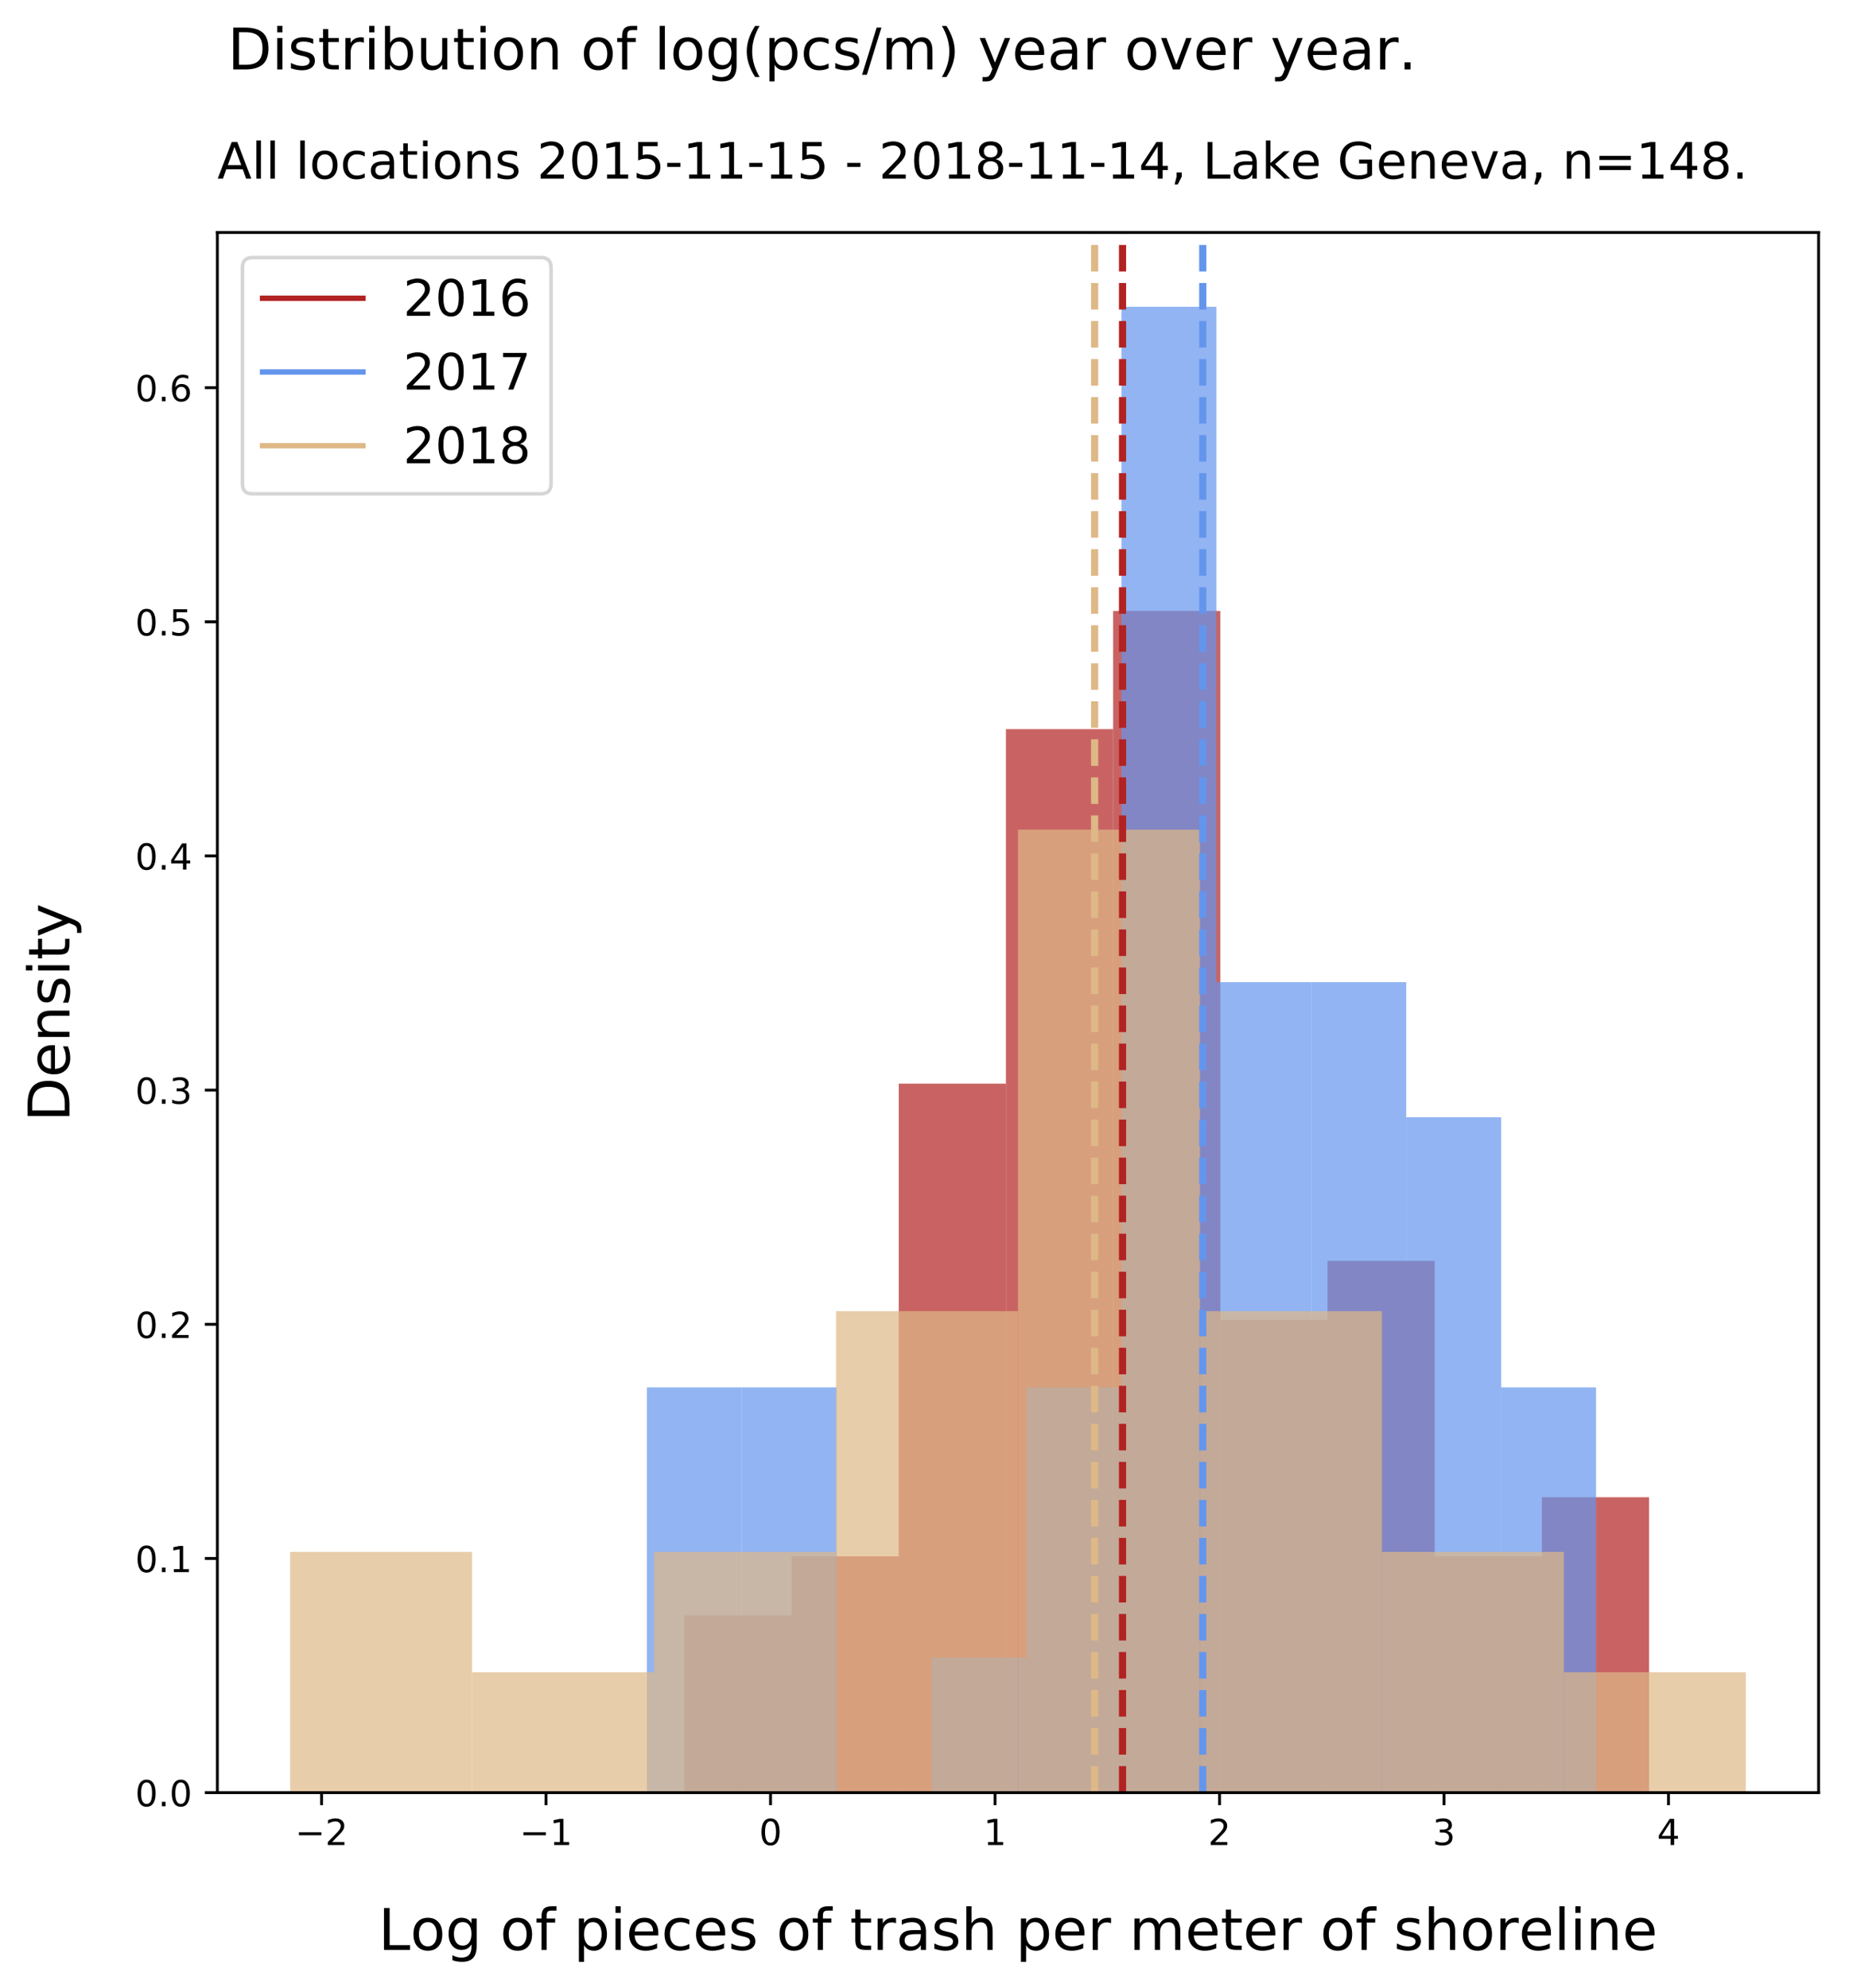 <?xml version="1.0" encoding="utf-8" standalone="no"?>
<!DOCTYPE svg PUBLIC "-//W3C//DTD SVG 1.1//EN"
  "http://www.w3.org/Graphics/SVG/1.1/DTD/svg11.dtd">
<!-- Created with matplotlib (https://matplotlib.org/) -->
<svg height="554.043pt" version="1.1" viewBox="0 0 517.688 554.043" width="517.688pt" xmlns="http://www.w3.org/2000/svg" xmlns:xlink="http://www.w3.org/1999/xlink">
 <defs>
  <style type="text/css">
*{stroke-linecap:butt;stroke-linejoin:round;}
  </style>
 </defs>
 <g id="figure_1">
  <g id="patch_1">
   <path d="M 0 554.043 
L 517.688 554.043 
L 517.688 0 
L 0 0 
z
" style="fill:#ffffff;"/>
  </g>
  <g id="axes_1">
   <g id="patch_2">
    <path d="M 60.588 499.68 
L 506.988 499.68 
L 506.988 64.8 
L 60.588 64.8 
z
" style="fill:#ffffff;"/>
   </g>
   <g id="patch_3">
    <path clip-path="url(#pa488b7a515)" d="M 190.78 499.68 
L 220.662 499.68 
L 220.662 450.272 
L 190.78 450.272 
z
" style="fill:#b22222;opacity:0.7;"/>
   </g>
   <g id="patch_4">
    <path clip-path="url(#pa488b7a515)" d="M 220.662 499.68 
L 250.545 499.68 
L 250.545 433.803 
L 220.662 433.803 
z
" style="fill:#b22222;opacity:0.7;"/>
   </g>
   <g id="patch_5">
    <path clip-path="url(#pa488b7a515)" d="M 250.545 499.68 
L 280.428 499.68 
L 280.428 302.049 
L 250.545 302.049 
z
" style="fill:#b22222;opacity:0.7;"/>
   </g>
   <g id="patch_6">
    <path clip-path="url(#pa488b7a515)" d="M 280.428 499.68 
L 310.31 499.68 
L 310.31 203.234 
L 280.428 203.234 
z
" style="fill:#b22222;opacity:0.7;"/>
   </g>
   <g id="patch_7">
    <path clip-path="url(#pa488b7a515)" d="M 310.31 499.68 
L 340.193 499.68 
L 340.193 170.296 
L 310.31 170.296 
z
" style="fill:#b22222;opacity:0.7;"/>
   </g>
   <g id="patch_8">
    <path clip-path="url(#pa488b7a515)" d="M 340.193 499.68 
L 370.076 499.68 
L 370.076 367.926 
L 340.193 367.926 
z
" style="fill:#b22222;opacity:0.7;"/>
   </g>
   <g id="patch_9">
    <path clip-path="url(#pa488b7a515)" d="M 370.076 499.68 
L 399.959 499.68 
L 399.959 351.457 
L 370.076 351.457 
z
" style="fill:#b22222;opacity:0.7;"/>
   </g>
   <g id="patch_10">
    <path clip-path="url(#pa488b7a515)" d="M 399.959 499.68 
L 429.841 499.68 
L 429.841 433.803 
L 399.959 433.803 
z
" style="fill:#b22222;opacity:0.7;"/>
   </g>
   <g id="patch_11">
    <path clip-path="url(#pa488b7a515)" d="M 429.841 499.68 
L 459.724 499.68 
L 459.724 417.334 
L 429.841 417.334 
z
" style="fill:#b22222;opacity:0.7;"/>
   </g>
   <g id="patch_12">
    <path clip-path="url(#pa488b7a515)" d="M 180.336 499.68 
L 206.797 499.68 
L 206.797 386.724 
L 180.336 386.724 
z
" style="fill:#6495ed;opacity:0.7;"/>
   </g>
   <g id="patch_13">
    <path clip-path="url(#pa488b7a515)" d="M 206.797 499.68 
L 233.258 499.68 
L 233.258 386.724 
L 206.797 386.724 
z
" style="fill:#6495ed;opacity:0.7;"/>
   </g>
   <g id="patch_14">
    <path clip-path="url(#pa488b7a515)" d="M 233.258 499.68 
L 259.718 499.68 
L 259.718 499.68 
L 233.258 499.68 
z
" style="fill:#6495ed;opacity:0.7;"/>
   </g>
   <g id="patch_15">
    <path clip-path="url(#pa488b7a515)" d="M 259.718 499.68 
L 286.179 499.68 
L 286.179 462.028 
L 259.718 462.028 
z
" style="fill:#6495ed;opacity:0.7;"/>
   </g>
   <g id="patch_16">
    <path clip-path="url(#pa488b7a515)" d="M 286.179 499.68 
L 312.639 499.68 
L 312.639 386.724 
L 286.179 386.724 
z
" style="fill:#6495ed;opacity:0.7;"/>
   </g>
   <g id="patch_17">
    <path clip-path="url(#pa488b7a515)" d="M 312.639 499.68 
L 339.1 499.68 
L 339.1 85.509 
L 312.639 85.509 
z
" style="fill:#6495ed;opacity:0.7;"/>
   </g>
   <g id="patch_18">
    <path clip-path="url(#pa488b7a515)" d="M 339.1 499.68 
L 365.561 499.68 
L 365.561 273.768 
L 339.1 273.768 
z
" style="fill:#6495ed;opacity:0.7;"/>
   </g>
   <g id="patch_19">
    <path clip-path="url(#pa488b7a515)" d="M 365.561 499.68 
L 392.021 499.68 
L 392.021 273.768 
L 365.561 273.768 
z
" style="fill:#6495ed;opacity:0.7;"/>
   </g>
   <g id="patch_20">
    <path clip-path="url(#pa488b7a515)" d="M 392.021 499.68 
L 418.482 499.68 
L 418.482 311.42 
L 392.021 311.42 
z
" style="fill:#6495ed;opacity:0.7;"/>
   </g>
   <g id="patch_21">
    <path clip-path="url(#pa488b7a515)" d="M 418.482 499.68 
L 444.943 499.68 
L 444.943 386.724 
L 418.482 386.724 
z
" style="fill:#6495ed;opacity:0.7;"/>
   </g>
   <g id="patch_22">
    <path clip-path="url(#pa488b7a515)" d="M 80.879 499.68 
L 131.606 499.68 
L 131.606 432.576 
L 80.879 432.576 
z
" style="fill:#deb887;opacity:0.7;"/>
   </g>
   <g id="patch_23">
    <path clip-path="url(#pa488b7a515)" d="M 131.606 499.68 
L 182.334 499.68 
L 182.334 466.128 
L 131.606 466.128 
z
" style="fill:#deb887;opacity:0.7;"/>
   </g>
   <g id="patch_24">
    <path clip-path="url(#pa488b7a515)" d="M 182.334 499.68 
L 233.061 499.68 
L 233.061 432.576 
L 182.334 432.576 
z
" style="fill:#deb887;opacity:0.7;"/>
   </g>
   <g id="patch_25">
    <path clip-path="url(#pa488b7a515)" d="M 233.061 499.68 
L 283.788 499.68 
L 283.788 365.472 
L 233.061 365.472 
z
" style="fill:#deb887;opacity:0.7;"/>
   </g>
   <g id="patch_26">
    <path clip-path="url(#pa488b7a515)" d="M 283.788 499.68 
L 334.515 499.68 
L 334.515 231.264 
L 283.788 231.264 
z
" style="fill:#deb887;opacity:0.7;"/>
   </g>
   <g id="patch_27">
    <path clip-path="url(#pa488b7a515)" d="M 334.515 499.68 
L 385.243 499.68 
L 385.243 365.472 
L 334.515 365.472 
z
" style="fill:#deb887;opacity:0.7;"/>
   </g>
   <g id="patch_28">
    <path clip-path="url(#pa488b7a515)" d="M 385.243 499.68 
L 435.97 499.68 
L 435.97 432.576 
L 385.243 432.576 
z
" style="fill:#deb887;opacity:0.7;"/>
   </g>
   <g id="patch_29">
    <path clip-path="url(#pa488b7a515)" d="M 435.97 499.68 
L 486.697 499.68 
L 486.697 466.128 
L 435.97 466.128 
z
" style="fill:#deb887;opacity:0.7;"/>
   </g>
   <g id="matplotlib.axis_1">
    <g id="xtick_1">
     <g id="line2d_1">
      <defs>
       <path d="M 0 0 
L 0 3.5 
" id="m3530272ff9" style="stroke:#000000;stroke-width:0.8;"/>
      </defs>
      <g>
       <use style="stroke:#000000;stroke-width:0.8;" x="89.645" xlink:href="#m3530272ff9" y="499.68"/>
      </g>
     </g>
     <g id="text_1">
      <!-- −2 -->
      <defs>
       <path d="M 10.594 35.5 
L 73.188 35.5 
L 73.188 27.203 
L 10.594 27.203 
z
" id="DejaVuSans-8722"/>
       <path d="M 19.188 8.297 
L 53.609 8.297 
L 53.609 0 
L 7.328 0 
L 7.328 8.297 
Q 12.938 14.109 22.625 23.891 
Q 32.328 33.688 34.812 36.531 
Q 39.547 41.844 41.422 45.531 
Q 43.312 49.219 43.312 52.781 
Q 43.312 58.594 39.234 62.25 
Q 35.156 65.922 28.609 65.922 
Q 23.969 65.922 18.812 64.312 
Q 13.672 62.703 7.812 59.422 
L 7.812 69.391 
Q 13.766 71.781 18.938 73 
Q 24.125 74.219 28.422 74.219 
Q 39.75 74.219 46.484 68.547 
Q 53.219 62.891 53.219 53.422 
Q 53.219 48.922 51.531 44.891 
Q 49.859 40.875 45.406 35.406 
Q 44.188 33.984 37.641 27.219 
Q 31.109 20.453 19.188 8.297 
z
" id="DejaVuSans-50"/>
      </defs>
      <g transform="translate(82.274 514.278)scale(0.1 -0.1)">
       <use xlink:href="#DejaVuSans-8722"/>
       <use x="83.789" xlink:href="#DejaVuSans-50"/>
      </g>
     </g>
    </g>
    <g id="xtick_2">
     <g id="line2d_2">
      <g>
       <use style="stroke:#000000;stroke-width:0.8;" x="152.227" xlink:href="#m3530272ff9" y="499.68"/>
      </g>
     </g>
     <g id="text_2">
      <!-- −1 -->
      <defs>
       <path d="M 12.406 8.297 
L 28.516 8.297 
L 28.516 63.922 
L 10.984 60.406 
L 10.984 69.391 
L 28.422 72.906 
L 38.281 72.906 
L 38.281 8.297 
L 54.391 8.297 
L 54.391 0 
L 12.406 0 
z
" id="DejaVuSans-49"/>
      </defs>
      <g transform="translate(144.855 514.278)scale(0.1 -0.1)">
       <use xlink:href="#DejaVuSans-8722"/>
       <use x="83.789" xlink:href="#DejaVuSans-49"/>
      </g>
     </g>
    </g>
    <g id="xtick_3">
     <g id="line2d_3">
      <g>
       <use style="stroke:#000000;stroke-width:0.8;" x="214.808" xlink:href="#m3530272ff9" y="499.68"/>
      </g>
     </g>
     <g id="text_3">
      <!-- 0 -->
      <defs>
       <path d="M 31.781 66.406 
Q 24.172 66.406 20.328 58.906 
Q 16.5 51.422 16.5 36.375 
Q 16.5 21.391 20.328 13.891 
Q 24.172 6.391 31.781 6.391 
Q 39.453 6.391 43.281 13.891 
Q 47.125 21.391 47.125 36.375 
Q 47.125 51.422 43.281 58.906 
Q 39.453 66.406 31.781 66.406 
z
M 31.781 74.219 
Q 44.047 74.219 50.516 64.516 
Q 56.984 54.828 56.984 36.375 
Q 56.984 17.969 50.516 8.266 
Q 44.047 -1.422 31.781 -1.422 
Q 19.531 -1.422 13.062 8.266 
Q 6.594 17.969 6.594 36.375 
Q 6.594 54.828 13.062 64.516 
Q 19.531 74.219 31.781 74.219 
z
" id="DejaVuSans-48"/>
      </defs>
      <g transform="translate(211.627 514.278)scale(0.1 -0.1)">
       <use xlink:href="#DejaVuSans-48"/>
      </g>
     </g>
    </g>
    <g id="xtick_4">
     <g id="line2d_4">
      <g>
       <use style="stroke:#000000;stroke-width:0.8;" x="277.39" xlink:href="#m3530272ff9" y="499.68"/>
      </g>
     </g>
     <g id="text_4">
      <!-- 1 -->
      <g transform="translate(274.209 514.278)scale(0.1 -0.1)">
       <use xlink:href="#DejaVuSans-49"/>
      </g>
     </g>
    </g>
    <g id="xtick_5">
     <g id="line2d_5">
      <g>
       <use style="stroke:#000000;stroke-width:0.8;" x="339.972" xlink:href="#m3530272ff9" y="499.68"/>
      </g>
     </g>
     <g id="text_5">
      <!-- 2 -->
      <g transform="translate(336.791 514.278)scale(0.1 -0.1)">
       <use xlink:href="#DejaVuSans-50"/>
      </g>
     </g>
    </g>
    <g id="xtick_6">
     <g id="line2d_6">
      <g>
       <use style="stroke:#000000;stroke-width:0.8;" x="402.554" xlink:href="#m3530272ff9" y="499.68"/>
      </g>
     </g>
     <g id="text_6">
      <!-- 3 -->
      <defs>
       <path d="M 40.578 39.312 
Q 47.656 37.797 51.625 33 
Q 55.609 28.219 55.609 21.188 
Q 55.609 10.406 48.188 4.484 
Q 40.766 -1.422 27.094 -1.422 
Q 22.516 -1.422 17.656 -0.516 
Q 12.797 0.391 7.625 2.203 
L 7.625 11.719 
Q 11.719 9.328 16.594 8.109 
Q 21.484 6.891 26.812 6.891 
Q 36.078 6.891 40.938 10.547 
Q 45.797 14.203 45.797 21.188 
Q 45.797 27.641 41.281 31.266 
Q 36.766 34.906 28.719 34.906 
L 20.219 34.906 
L 20.219 43.016 
L 29.109 43.016 
Q 36.375 43.016 40.234 45.922 
Q 44.094 48.828 44.094 54.297 
Q 44.094 59.906 40.109 62.906 
Q 36.141 65.922 28.719 65.922 
Q 24.656 65.922 20.016 65.031 
Q 15.375 64.156 9.812 62.312 
L 9.812 71.094 
Q 15.438 72.656 20.344 73.438 
Q 25.25 74.219 29.594 74.219 
Q 40.828 74.219 47.359 69.109 
Q 53.906 64.016 53.906 55.328 
Q 53.906 49.266 50.438 45.094 
Q 46.969 40.922 40.578 39.312 
z
" id="DejaVuSans-51"/>
      </defs>
      <g transform="translate(399.373 514.278)scale(0.1 -0.1)">
       <use xlink:href="#DejaVuSans-51"/>
      </g>
     </g>
    </g>
    <g id="xtick_7">
     <g id="line2d_7">
      <g>
       <use style="stroke:#000000;stroke-width:0.8;" x="465.136" xlink:href="#m3530272ff9" y="499.68"/>
      </g>
     </g>
     <g id="text_7">
      <!-- 4 -->
      <defs>
       <path d="M 37.797 64.312 
L 12.891 25.391 
L 37.797 25.391 
z
M 35.203 72.906 
L 47.609 72.906 
L 47.609 25.391 
L 58.016 25.391 
L 58.016 17.188 
L 47.609 17.188 
L 47.609 0 
L 37.797 0 
L 37.797 17.188 
L 4.891 17.188 
L 4.891 26.703 
z
" id="DejaVuSans-52"/>
      </defs>
      <g transform="translate(461.955 514.278)scale(0.1 -0.1)">
       <use xlink:href="#DejaVuSans-52"/>
      </g>
     </g>
    </g>
    <g id="text_8">
     <!-- Log of pieces of trash per meter of shoreline -->
     <defs>
      <path d="M 9.812 72.906 
L 19.672 72.906 
L 19.672 8.297 
L 55.172 8.297 
L 55.172 0 
L 9.812 0 
z
" id="DejaVuSans-76"/>
      <path d="M 30.609 48.391 
Q 23.391 48.391 19.188 42.75 
Q 14.984 37.109 14.984 27.297 
Q 14.984 17.484 19.156 11.844 
Q 23.344 6.203 30.609 6.203 
Q 37.797 6.203 41.984 11.859 
Q 46.188 17.531 46.188 27.297 
Q 46.188 37.016 41.984 42.703 
Q 37.797 48.391 30.609 48.391 
z
M 30.609 56 
Q 42.328 56 49.016 48.375 
Q 55.719 40.766 55.719 27.297 
Q 55.719 13.875 49.016 6.219 
Q 42.328 -1.422 30.609 -1.422 
Q 18.844 -1.422 12.172 6.219 
Q 5.516 13.875 5.516 27.297 
Q 5.516 40.766 12.172 48.375 
Q 18.844 56 30.609 56 
z
" id="DejaVuSans-111"/>
      <path d="M 45.406 27.984 
Q 45.406 37.75 41.375 43.109 
Q 37.359 48.484 30.078 48.484 
Q 22.859 48.484 18.828 43.109 
Q 14.797 37.75 14.797 27.984 
Q 14.797 18.266 18.828 12.891 
Q 22.859 7.516 30.078 7.516 
Q 37.359 7.516 41.375 12.891 
Q 45.406 18.266 45.406 27.984 
z
M 54.391 6.781 
Q 54.391 -7.172 48.188 -13.984 
Q 42 -20.797 29.203 -20.797 
Q 24.469 -20.797 20.266 -20.094 
Q 16.062 -19.391 12.109 -17.922 
L 12.109 -9.188 
Q 16.062 -11.328 19.922 -12.344 
Q 23.781 -13.375 27.781 -13.375 
Q 36.625 -13.375 41.016 -8.766 
Q 45.406 -4.156 45.406 5.172 
L 45.406 9.625 
Q 42.625 4.781 38.281 2.391 
Q 33.938 0 27.875 0 
Q 17.828 0 11.672 7.656 
Q 5.516 15.328 5.516 27.984 
Q 5.516 40.672 11.672 48.328 
Q 17.828 56 27.875 56 
Q 33.938 56 38.281 53.609 
Q 42.625 51.219 45.406 46.391 
L 45.406 54.688 
L 54.391 54.688 
z
" id="DejaVuSans-103"/>
      <path id="DejaVuSans-32"/>
      <path d="M 37.109 75.984 
L 37.109 68.5 
L 28.516 68.5 
Q 23.688 68.5 21.797 66.547 
Q 19.922 64.594 19.922 59.516 
L 19.922 54.688 
L 34.719 54.688 
L 34.719 47.703 
L 19.922 47.703 
L 19.922 0 
L 10.891 0 
L 10.891 47.703 
L 2.297 47.703 
L 2.297 54.688 
L 10.891 54.688 
L 10.891 58.5 
Q 10.891 67.625 15.141 71.797 
Q 19.391 75.984 28.609 75.984 
z
" id="DejaVuSans-102"/>
      <path d="M 18.109 8.203 
L 18.109 -20.797 
L 9.078 -20.797 
L 9.078 54.688 
L 18.109 54.688 
L 18.109 46.391 
Q 20.953 51.266 25.266 53.625 
Q 29.594 56 35.594 56 
Q 45.562 56 51.781 48.094 
Q 58.016 40.188 58.016 27.297 
Q 58.016 14.406 51.781 6.484 
Q 45.562 -1.422 35.594 -1.422 
Q 29.594 -1.422 25.266 0.953 
Q 20.953 3.328 18.109 8.203 
z
M 48.688 27.297 
Q 48.688 37.203 44.609 42.844 
Q 40.531 48.484 33.406 48.484 
Q 26.266 48.484 22.188 42.844 
Q 18.109 37.203 18.109 27.297 
Q 18.109 17.391 22.188 11.75 
Q 26.266 6.109 33.406 6.109 
Q 40.531 6.109 44.609 11.75 
Q 48.688 17.391 48.688 27.297 
z
" id="DejaVuSans-112"/>
      <path d="M 9.422 54.688 
L 18.406 54.688 
L 18.406 0 
L 9.422 0 
z
M 9.422 75.984 
L 18.406 75.984 
L 18.406 64.594 
L 9.422 64.594 
z
" id="DejaVuSans-105"/>
      <path d="M 56.203 29.594 
L 56.203 25.203 
L 14.891 25.203 
Q 15.484 15.922 20.484 11.062 
Q 25.484 6.203 34.422 6.203 
Q 39.594 6.203 44.453 7.469 
Q 49.312 8.734 54.109 11.281 
L 54.109 2.781 
Q 49.266 0.734 44.188 -0.344 
Q 39.109 -1.422 33.891 -1.422 
Q 20.797 -1.422 13.156 6.188 
Q 5.516 13.812 5.516 26.812 
Q 5.516 40.234 12.766 48.109 
Q 20.016 56 32.328 56 
Q 43.359 56 49.781 48.891 
Q 56.203 41.797 56.203 29.594 
z
M 47.219 32.234 
Q 47.125 39.594 43.094 43.984 
Q 39.062 48.391 32.422 48.391 
Q 24.906 48.391 20.391 44.141 
Q 15.875 39.891 15.188 32.172 
z
" id="DejaVuSans-101"/>
      <path d="M 48.781 52.594 
L 48.781 44.188 
Q 44.969 46.297 41.141 47.344 
Q 37.312 48.391 33.406 48.391 
Q 24.656 48.391 19.812 42.844 
Q 14.984 37.312 14.984 27.297 
Q 14.984 17.281 19.812 11.734 
Q 24.656 6.203 33.406 6.203 
Q 37.312 6.203 41.141 7.25 
Q 44.969 8.297 48.781 10.406 
L 48.781 2.094 
Q 45.016 0.344 40.984 -0.531 
Q 36.969 -1.422 32.422 -1.422 
Q 20.062 -1.422 12.781 6.344 
Q 5.516 14.109 5.516 27.297 
Q 5.516 40.672 12.859 48.328 
Q 20.219 56 33.016 56 
Q 37.156 56 41.109 55.141 
Q 45.062 54.297 48.781 52.594 
z
" id="DejaVuSans-99"/>
      <path d="M 44.281 53.078 
L 44.281 44.578 
Q 40.484 46.531 36.375 47.5 
Q 32.281 48.484 27.875 48.484 
Q 21.188 48.484 17.844 46.438 
Q 14.5 44.391 14.5 40.281 
Q 14.5 37.156 16.891 35.375 
Q 19.281 33.594 26.516 31.984 
L 29.594 31.297 
Q 39.156 29.25 43.188 25.516 
Q 47.219 21.781 47.219 15.094 
Q 47.219 7.469 41.188 3.016 
Q 35.156 -1.422 24.609 -1.422 
Q 20.219 -1.422 15.453 -0.562 
Q 10.688 0.297 5.422 2 
L 5.422 11.281 
Q 10.406 8.688 15.234 7.391 
Q 20.062 6.109 24.812 6.109 
Q 31.156 6.109 34.562 8.281 
Q 37.984 10.453 37.984 14.406 
Q 37.984 18.062 35.516 20.016 
Q 33.062 21.969 24.703 23.781 
L 21.578 24.516 
Q 13.234 26.266 9.516 29.906 
Q 5.812 33.547 5.812 39.891 
Q 5.812 47.609 11.281 51.797 
Q 16.75 56 26.812 56 
Q 31.781 56 36.172 55.266 
Q 40.578 54.547 44.281 53.078 
z
" id="DejaVuSans-115"/>
      <path d="M 18.312 70.219 
L 18.312 54.688 
L 36.812 54.688 
L 36.812 47.703 
L 18.312 47.703 
L 18.312 18.016 
Q 18.312 11.328 20.141 9.422 
Q 21.969 7.516 27.594 7.516 
L 36.812 7.516 
L 36.812 0 
L 27.594 0 
Q 17.188 0 13.234 3.875 
Q 9.281 7.766 9.281 18.016 
L 9.281 47.703 
L 2.688 47.703 
L 2.688 54.688 
L 9.281 54.688 
L 9.281 70.219 
z
" id="DejaVuSans-116"/>
      <path d="M 41.109 46.297 
Q 39.594 47.172 37.812 47.578 
Q 36.031 48 33.891 48 
Q 26.266 48 22.188 43.047 
Q 18.109 38.094 18.109 28.812 
L 18.109 0 
L 9.078 0 
L 9.078 54.688 
L 18.109 54.688 
L 18.109 46.188 
Q 20.953 51.172 25.484 53.578 
Q 30.031 56 36.531 56 
Q 37.453 56 38.578 55.875 
Q 39.703 55.766 41.062 55.516 
z
" id="DejaVuSans-114"/>
      <path d="M 34.281 27.484 
Q 23.391 27.484 19.188 25 
Q 14.984 22.516 14.984 16.5 
Q 14.984 11.719 18.141 8.906 
Q 21.297 6.109 26.703 6.109 
Q 34.188 6.109 38.703 11.406 
Q 43.219 16.703 43.219 25.484 
L 43.219 27.484 
z
M 52.203 31.203 
L 52.203 0 
L 43.219 0 
L 43.219 8.297 
Q 40.141 3.328 35.547 0.953 
Q 30.953 -1.422 24.312 -1.422 
Q 15.922 -1.422 10.953 3.297 
Q 6 8.016 6 15.922 
Q 6 25.141 12.172 29.828 
Q 18.359 34.516 30.609 34.516 
L 43.219 34.516 
L 43.219 35.406 
Q 43.219 41.609 39.141 45 
Q 35.062 48.391 27.688 48.391 
Q 23 48.391 18.547 47.266 
Q 14.109 46.141 10.016 43.891 
L 10.016 52.203 
Q 14.938 54.109 19.578 55.047 
Q 24.219 56 28.609 56 
Q 40.484 56 46.344 49.844 
Q 52.203 43.703 52.203 31.203 
z
" id="DejaVuSans-97"/>
      <path d="M 54.891 33.016 
L 54.891 0 
L 45.906 0 
L 45.906 32.719 
Q 45.906 40.484 42.875 44.328 
Q 39.844 48.188 33.797 48.188 
Q 26.516 48.188 22.312 43.547 
Q 18.109 38.922 18.109 30.906 
L 18.109 0 
L 9.078 0 
L 9.078 75.984 
L 18.109 75.984 
L 18.109 46.188 
Q 21.344 51.125 25.703 53.562 
Q 30.078 56 35.797 56 
Q 45.219 56 50.047 50.172 
Q 54.891 44.344 54.891 33.016 
z
" id="DejaVuSans-104"/>
      <path d="M 52 44.188 
Q 55.375 50.25 60.062 53.125 
Q 64.75 56 71.094 56 
Q 79.641 56 84.281 50.016 
Q 88.922 44.047 88.922 33.016 
L 88.922 0 
L 79.891 0 
L 79.891 32.719 
Q 79.891 40.578 77.094 44.375 
Q 74.312 48.188 68.609 48.188 
Q 61.625 48.188 57.562 43.547 
Q 53.516 38.922 53.516 30.906 
L 53.516 0 
L 44.484 0 
L 44.484 32.719 
Q 44.484 40.625 41.703 44.406 
Q 38.922 48.188 33.109 48.188 
Q 26.219 48.188 22.156 43.531 
Q 18.109 38.875 18.109 30.906 
L 18.109 0 
L 9.078 0 
L 9.078 54.688 
L 18.109 54.688 
L 18.109 46.188 
Q 21.188 51.219 25.484 53.609 
Q 29.781 56 35.688 56 
Q 41.656 56 45.828 52.969 
Q 50 49.953 52 44.188 
z
" id="DejaVuSans-109"/>
      <path d="M 9.422 75.984 
L 18.406 75.984 
L 18.406 0 
L 9.422 0 
z
" id="DejaVuSans-108"/>
      <path d="M 54.891 33.016 
L 54.891 0 
L 45.906 0 
L 45.906 32.719 
Q 45.906 40.484 42.875 44.328 
Q 39.844 48.188 33.797 48.188 
Q 26.516 48.188 22.312 43.547 
Q 18.109 38.922 18.109 30.906 
L 18.109 0 
L 9.078 0 
L 9.078 54.688 
L 18.109 54.688 
L 18.109 46.188 
Q 21.344 51.125 25.703 53.562 
Q 30.078 56 35.797 56 
Q 45.219 56 50.047 50.172 
Q 54.891 44.344 54.891 33.016 
z
" id="DejaVuSans-110"/>
     </defs>
     <g transform="translate(105.476 543.516)scale(0.16 -0.16)">
      <use xlink:href="#DejaVuSans-76"/>
      <use x="55.697" xlink:href="#DejaVuSans-111"/>
      <use x="116.879" xlink:href="#DejaVuSans-103"/>
      <use x="180.355" xlink:href="#DejaVuSans-32"/>
      <use x="212.143" xlink:href="#DejaVuSans-111"/>
      <use x="273.324" xlink:href="#DejaVuSans-102"/>
      <use x="308.529" xlink:href="#DejaVuSans-32"/>
      <use x="340.316" xlink:href="#DejaVuSans-112"/>
      <use x="403.793" xlink:href="#DejaVuSans-105"/>
      <use x="431.576" xlink:href="#DejaVuSans-101"/>
      <use x="493.1" xlink:href="#DejaVuSans-99"/>
      <use x="548.08" xlink:href="#DejaVuSans-101"/>
      <use x="609.604" xlink:href="#DejaVuSans-115"/>
      <use x="661.703" xlink:href="#DejaVuSans-32"/>
      <use x="693.49" xlink:href="#DejaVuSans-111"/>
      <use x="754.672" xlink:href="#DejaVuSans-102"/>
      <use x="789.877" xlink:href="#DejaVuSans-32"/>
      <use x="821.664" xlink:href="#DejaVuSans-116"/>
      <use x="860.873" xlink:href="#DejaVuSans-114"/>
      <use x="901.986" xlink:href="#DejaVuSans-97"/>
      <use x="963.266" xlink:href="#DejaVuSans-115"/>
      <use x="1015.365" xlink:href="#DejaVuSans-104"/>
      <use x="1078.744" xlink:href="#DejaVuSans-32"/>
      <use x="1110.531" xlink:href="#DejaVuSans-112"/>
      <use x="1174.008" xlink:href="#DejaVuSans-101"/>
      <use x="1235.531" xlink:href="#DejaVuSans-114"/>
      <use x="1276.645" xlink:href="#DejaVuSans-32"/>
      <use x="1308.432" xlink:href="#DejaVuSans-109"/>
      <use x="1405.844" xlink:href="#DejaVuSans-101"/>
      <use x="1467.367" xlink:href="#DejaVuSans-116"/>
      <use x="1506.576" xlink:href="#DejaVuSans-101"/>
      <use x="1568.1" xlink:href="#DejaVuSans-114"/>
      <use x="1609.213" xlink:href="#DejaVuSans-32"/>
      <use x="1641" xlink:href="#DejaVuSans-111"/>
      <use x="1702.182" xlink:href="#DejaVuSans-102"/>
      <use x="1737.387" xlink:href="#DejaVuSans-32"/>
      <use x="1769.174" xlink:href="#DejaVuSans-115"/>
      <use x="1821.273" xlink:href="#DejaVuSans-104"/>
      <use x="1884.652" xlink:href="#DejaVuSans-111"/>
      <use x="1945.834" xlink:href="#DejaVuSans-114"/>
      <use x="1986.916" xlink:href="#DejaVuSans-101"/>
      <use x="2048.439" xlink:href="#DejaVuSans-108"/>
      <use x="2076.223" xlink:href="#DejaVuSans-105"/>
      <use x="2104.006" xlink:href="#DejaVuSans-110"/>
      <use x="2167.385" xlink:href="#DejaVuSans-101"/>
     </g>
    </g>
   </g>
   <g id="matplotlib.axis_2">
    <g id="ytick_1">
     <g id="line2d_8">
      <defs>
       <path d="M 0 0 
L -3.5 0 
" id="me1e8500023" style="stroke:#000000;stroke-width:0.8;"/>
      </defs>
      <g>
       <use style="stroke:#000000;stroke-width:0.8;" x="60.588" xlink:href="#me1e8500023" y="499.68"/>
      </g>
     </g>
     <g id="text_9">
      <!-- 0.0 -->
      <defs>
       <path d="M 10.688 12.406 
L 21 12.406 
L 21 0 
L 10.688 0 
z
" id="DejaVuSans-46"/>
      </defs>
      <g transform="translate(37.685 503.479)scale(0.1 -0.1)">
       <use xlink:href="#DejaVuSans-48"/>
       <use x="63.623" xlink:href="#DejaVuSans-46"/>
       <use x="95.41" xlink:href="#DejaVuSans-48"/>
      </g>
     </g>
    </g>
    <g id="ytick_2">
     <g id="line2d_9">
      <g>
       <use style="stroke:#000000;stroke-width:0.8;" x="60.588" xlink:href="#me1e8500023" y="434.409"/>
      </g>
     </g>
     <g id="text_10">
      <!-- 0.1 -->
      <g transform="translate(37.685 438.208)scale(0.1 -0.1)">
       <use xlink:href="#DejaVuSans-48"/>
       <use x="63.623" xlink:href="#DejaVuSans-46"/>
       <use x="95.41" xlink:href="#DejaVuSans-49"/>
      </g>
     </g>
    </g>
    <g id="ytick_3">
     <g id="line2d_10">
      <g>
       <use style="stroke:#000000;stroke-width:0.8;" x="60.588" xlink:href="#me1e8500023" y="369.137"/>
      </g>
     </g>
     <g id="text_11">
      <!-- 0.2 -->
      <g transform="translate(37.685 372.937)scale(0.1 -0.1)">
       <use xlink:href="#DejaVuSans-48"/>
       <use x="63.623" xlink:href="#DejaVuSans-46"/>
       <use x="95.41" xlink:href="#DejaVuSans-50"/>
      </g>
     </g>
    </g>
    <g id="ytick_4">
     <g id="line2d_11">
      <g>
       <use style="stroke:#000000;stroke-width:0.8;" x="60.588" xlink:href="#me1e8500023" y="303.866"/>
      </g>
     </g>
     <g id="text_12">
      <!-- 0.3 -->
      <g transform="translate(37.685 307.665)scale(0.1 -0.1)">
       <use xlink:href="#DejaVuSans-48"/>
       <use x="63.623" xlink:href="#DejaVuSans-46"/>
       <use x="95.41" xlink:href="#DejaVuSans-51"/>
      </g>
     </g>
    </g>
    <g id="ytick_5">
     <g id="line2d_12">
      <g>
       <use style="stroke:#000000;stroke-width:0.8;" x="60.588" xlink:href="#me1e8500023" y="238.595"/>
      </g>
     </g>
     <g id="text_13">
      <!-- 0.4 -->
      <g transform="translate(37.685 242.394)scale(0.1 -0.1)">
       <use xlink:href="#DejaVuSans-48"/>
       <use x="63.623" xlink:href="#DejaVuSans-46"/>
       <use x="95.41" xlink:href="#DejaVuSans-52"/>
      </g>
     </g>
    </g>
    <g id="ytick_6">
     <g id="line2d_13">
      <g>
       <use style="stroke:#000000;stroke-width:0.8;" x="60.588" xlink:href="#me1e8500023" y="173.323"/>
      </g>
     </g>
     <g id="text_14">
      <!-- 0.5 -->
      <defs>
       <path d="M 10.797 72.906 
L 49.516 72.906 
L 49.516 64.594 
L 19.828 64.594 
L 19.828 46.734 
Q 21.969 47.469 24.109 47.828 
Q 26.266 48.188 28.422 48.188 
Q 40.625 48.188 47.75 41.5 
Q 54.891 34.812 54.891 23.391 
Q 54.891 11.625 47.562 5.094 
Q 40.234 -1.422 26.906 -1.422 
Q 22.312 -1.422 17.547 -0.641 
Q 12.797 0.141 7.719 1.703 
L 7.719 11.625 
Q 12.109 9.234 16.797 8.062 
Q 21.484 6.891 26.703 6.891 
Q 35.156 6.891 40.078 11.328 
Q 45.016 15.766 45.016 23.391 
Q 45.016 31 40.078 35.438 
Q 35.156 39.891 26.703 39.891 
Q 22.75 39.891 18.812 39.016 
Q 14.891 38.141 10.797 36.281 
z
" id="DejaVuSans-53"/>
      </defs>
      <g transform="translate(37.685 177.123)scale(0.1 -0.1)">
       <use xlink:href="#DejaVuSans-48"/>
       <use x="63.623" xlink:href="#DejaVuSans-46"/>
       <use x="95.41" xlink:href="#DejaVuSans-53"/>
      </g>
     </g>
    </g>
    <g id="ytick_7">
     <g id="line2d_14">
      <g>
       <use style="stroke:#000000;stroke-width:0.8;" x="60.588" xlink:href="#me1e8500023" y="108.052"/>
      </g>
     </g>
     <g id="text_15">
      <!-- 0.6 -->
      <defs>
       <path d="M 33.016 40.375 
Q 26.375 40.375 22.484 35.828 
Q 18.609 31.297 18.609 23.391 
Q 18.609 15.531 22.484 10.953 
Q 26.375 6.391 33.016 6.391 
Q 39.656 6.391 43.531 10.953 
Q 47.406 15.531 47.406 23.391 
Q 47.406 31.297 43.531 35.828 
Q 39.656 40.375 33.016 40.375 
z
M 52.594 71.297 
L 52.594 62.312 
Q 48.875 64.062 45.094 64.984 
Q 41.312 65.922 37.594 65.922 
Q 27.828 65.922 22.672 59.328 
Q 17.531 52.734 16.797 39.406 
Q 19.672 43.656 24.016 45.922 
Q 28.375 48.188 33.594 48.188 
Q 44.578 48.188 50.953 41.516 
Q 57.328 34.859 57.328 23.391 
Q 57.328 12.156 50.688 5.359 
Q 44.047 -1.422 33.016 -1.422 
Q 20.359 -1.422 13.672 8.266 
Q 6.984 17.969 6.984 36.375 
Q 6.984 53.656 15.188 63.938 
Q 23.391 74.219 37.203 74.219 
Q 40.922 74.219 44.703 73.484 
Q 48.484 72.75 52.594 71.297 
z
" id="DejaVuSans-54"/>
      </defs>
      <g transform="translate(37.685 111.851)scale(0.1 -0.1)">
       <use xlink:href="#DejaVuSans-48"/>
       <use x="63.623" xlink:href="#DejaVuSans-46"/>
       <use x="95.41" xlink:href="#DejaVuSans-54"/>
      </g>
     </g>
    </g>
    <g id="text_16">
     <!-- Density -->
     <defs>
      <path d="M 19.672 64.797 
L 19.672 8.109 
L 31.594 8.109 
Q 46.688 8.109 53.688 14.938 
Q 60.688 21.781 60.688 36.531 
Q 60.688 51.172 53.688 57.984 
Q 46.688 64.797 31.594 64.797 
z
M 9.812 72.906 
L 30.078 72.906 
Q 51.266 72.906 61.172 64.094 
Q 71.094 55.281 71.094 36.531 
Q 71.094 17.672 61.125 8.828 
Q 51.172 0 30.078 0 
L 9.812 0 
z
" id="DejaVuSans-68"/>
      <path d="M 32.172 -5.078 
Q 28.375 -14.844 24.75 -17.812 
Q 21.141 -20.797 15.094 -20.797 
L 7.906 -20.797 
L 7.906 -13.281 
L 13.188 -13.281 
Q 16.891 -13.281 18.938 -11.516 
Q 21 -9.766 23.484 -3.219 
L 25.094 0.875 
L 2.984 54.688 
L 12.5 54.688 
L 29.594 11.922 
L 46.688 54.688 
L 56.203 54.688 
z
" id="DejaVuSans-121"/>
     </defs>
     <g transform="translate(19.358 312.654)rotate(-90)scale(0.16 -0.16)">
      <use xlink:href="#DejaVuSans-68"/>
      <use x="77.002" xlink:href="#DejaVuSans-101"/>
      <use x="138.525" xlink:href="#DejaVuSans-110"/>
      <use x="201.904" xlink:href="#DejaVuSans-115"/>
      <use x="254.004" xlink:href="#DejaVuSans-105"/>
      <use x="281.787" xlink:href="#DejaVuSans-116"/>
      <use x="320.996" xlink:href="#DejaVuSans-121"/>
     </g>
    </g>
   </g>
   <g id="line2d_15">
    <path clip-path="url(#pa488b7a515)" d="M 312.935 499.68 
L 312.935 64.8 
" style="fill:none;stroke:#b22222;stroke-dasharray:7.4,3.2;stroke-dashoffset:0;stroke-width:2;"/>
   </g>
   <g id="line2d_16">
    <path clip-path="url(#pa488b7a515)" d="M 335.297 499.68 
L 335.297 64.8 
" style="fill:none;stroke:#6495ed;stroke-dasharray:7.4,3.2;stroke-dashoffset:0;stroke-width:2;"/>
   </g>
   <g id="line2d_17">
    <path clip-path="url(#pa488b7a515)" d="M 305.16 499.68 
L 305.16 64.8 
" style="fill:none;stroke:#deb887;stroke-dasharray:7.4,3.2;stroke-dashoffset:0;stroke-width:2;"/>
   </g>
   <g id="line2d_18"/>
   <g id="line2d_19"/>
   <g id="line2d_20"/>
   <g id="patch_30">
    <path d="M 60.588 499.68 
L 60.588 64.8 
" style="fill:none;stroke:#000000;stroke-linecap:square;stroke-linejoin:miter;stroke-width:0.8;"/>
   </g>
   <g id="patch_31">
    <path d="M 506.988 499.68 
L 506.988 64.8 
" style="fill:none;stroke:#000000;stroke-linecap:square;stroke-linejoin:miter;stroke-width:0.8;"/>
   </g>
   <g id="patch_32">
    <path d="M 60.588 499.68 
L 506.988 499.68 
" style="fill:none;stroke:#000000;stroke-linecap:square;stroke-linejoin:miter;stroke-width:0.8;"/>
   </g>
   <g id="patch_33">
    <path d="M 60.588 64.8 
L 506.988 64.8 
" style="fill:none;stroke:#000000;stroke-linecap:square;stroke-linejoin:miter;stroke-width:0.8;"/>
   </g>
   <g id="text_17">
    <!-- All locations 2015-11-15 - 2018-11-14, Lake Geneva, n=148. -->
    <defs>
     <path d="M 34.188 63.188 
L 20.797 26.906 
L 47.609 26.906 
z
M 28.609 72.906 
L 39.797 72.906 
L 67.578 0 
L 57.328 0 
L 50.688 18.703 
L 17.828 18.703 
L 11.188 0 
L 0.781 0 
z
" id="DejaVuSans-65"/>
     <path d="M 4.891 31.391 
L 31.203 31.391 
L 31.203 23.391 
L 4.891 23.391 
z
" id="DejaVuSans-45"/>
     <path d="M 31.781 34.625 
Q 24.75 34.625 20.719 30.859 
Q 16.703 27.094 16.703 20.516 
Q 16.703 13.922 20.719 10.156 
Q 24.75 6.391 31.781 6.391 
Q 38.812 6.391 42.859 10.172 
Q 46.922 13.969 46.922 20.516 
Q 46.922 27.094 42.891 30.859 
Q 38.875 34.625 31.781 34.625 
z
M 21.922 38.812 
Q 15.578 40.375 12.031 44.719 
Q 8.5 49.078 8.5 55.328 
Q 8.5 64.062 14.719 69.141 
Q 20.953 74.219 31.781 74.219 
Q 42.672 74.219 48.875 69.141 
Q 55.078 64.062 55.078 55.328 
Q 55.078 49.078 51.531 44.719 
Q 48 40.375 41.703 38.812 
Q 48.828 37.156 52.797 32.312 
Q 56.781 27.484 56.781 20.516 
Q 56.781 9.906 50.312 4.234 
Q 43.844 -1.422 31.781 -1.422 
Q 19.734 -1.422 13.25 4.234 
Q 6.781 9.906 6.781 20.516 
Q 6.781 27.484 10.781 32.312 
Q 14.797 37.156 21.922 38.812 
z
M 18.312 54.391 
Q 18.312 48.734 21.844 45.562 
Q 25.391 42.391 31.781 42.391 
Q 38.141 42.391 41.719 45.562 
Q 45.312 48.734 45.312 54.391 
Q 45.312 60.062 41.719 63.234 
Q 38.141 66.406 31.781 66.406 
Q 25.391 66.406 21.844 63.234 
Q 18.312 60.062 18.312 54.391 
z
" id="DejaVuSans-56"/>
     <path d="M 11.719 12.406 
L 22.016 12.406 
L 22.016 4 
L 14.016 -11.625 
L 7.719 -11.625 
L 11.719 4 
z
" id="DejaVuSans-44"/>
     <path d="M 9.078 75.984 
L 18.109 75.984 
L 18.109 31.109 
L 44.922 54.688 
L 56.391 54.688 
L 27.391 29.109 
L 57.625 0 
L 45.906 0 
L 18.109 26.703 
L 18.109 0 
L 9.078 0 
z
" id="DejaVuSans-107"/>
     <path d="M 59.516 10.406 
L 59.516 29.984 
L 43.406 29.984 
L 43.406 38.094 
L 69.281 38.094 
L 69.281 6.781 
Q 63.578 2.734 56.688 0.656 
Q 49.812 -1.422 42 -1.422 
Q 24.906 -1.422 15.25 8.562 
Q 5.609 18.562 5.609 36.375 
Q 5.609 54.25 15.25 64.234 
Q 24.906 74.219 42 74.219 
Q 49.125 74.219 55.547 72.453 
Q 61.969 70.703 67.391 67.281 
L 67.391 56.781 
Q 61.922 61.422 55.766 63.766 
Q 49.609 66.109 42.828 66.109 
Q 29.438 66.109 22.719 58.641 
Q 16.016 51.172 16.016 36.375 
Q 16.016 21.625 22.719 14.156 
Q 29.438 6.688 42.828 6.688 
Q 48.047 6.688 52.141 7.594 
Q 56.25 8.5 59.516 10.406 
z
" id="DejaVuSans-71"/>
     <path d="M 2.984 54.688 
L 12.5 54.688 
L 29.594 8.797 
L 46.688 54.688 
L 56.203 54.688 
L 35.688 0 
L 23.484 0 
z
" id="DejaVuSans-118"/>
     <path d="M 10.594 45.406 
L 73.188 45.406 
L 73.188 37.203 
L 10.594 37.203 
z
M 10.594 25.484 
L 73.188 25.484 
L 73.188 17.188 
L 10.594 17.188 
z
" id="DejaVuSans-61"/>
    </defs>
    <g transform="translate(60.588 49.8)scale(0.14 -0.14)">
     <use xlink:href="#DejaVuSans-65"/>
     <use x="68.408" xlink:href="#DejaVuSans-108"/>
     <use x="96.191" xlink:href="#DejaVuSans-108"/>
     <use x="123.975" xlink:href="#DejaVuSans-32"/>
     <use x="155.762" xlink:href="#DejaVuSans-108"/>
     <use x="183.545" xlink:href="#DejaVuSans-111"/>
     <use x="244.727" xlink:href="#DejaVuSans-99"/>
     <use x="299.707" xlink:href="#DejaVuSans-97"/>
     <use x="360.986" xlink:href="#DejaVuSans-116"/>
     <use x="400.195" xlink:href="#DejaVuSans-105"/>
     <use x="427.979" xlink:href="#DejaVuSans-111"/>
     <use x="489.16" xlink:href="#DejaVuSans-110"/>
     <use x="552.539" xlink:href="#DejaVuSans-115"/>
     <use x="604.639" xlink:href="#DejaVuSans-32"/>
     <use x="636.426" xlink:href="#DejaVuSans-50"/>
     <use x="700.049" xlink:href="#DejaVuSans-48"/>
     <use x="763.672" xlink:href="#DejaVuSans-49"/>
     <use x="827.295" xlink:href="#DejaVuSans-53"/>
     <use x="890.918" xlink:href="#DejaVuSans-45"/>
     <use x="927.002" xlink:href="#DejaVuSans-49"/>
     <use x="990.625" xlink:href="#DejaVuSans-49"/>
     <use x="1054.248" xlink:href="#DejaVuSans-45"/>
     <use x="1090.332" xlink:href="#DejaVuSans-49"/>
     <use x="1153.955" xlink:href="#DejaVuSans-53"/>
     <use x="1217.578" xlink:href="#DejaVuSans-32"/>
     <use x="1249.365" xlink:href="#DejaVuSans-45"/>
     <use x="1285.449" xlink:href="#DejaVuSans-32"/>
     <use x="1317.236" xlink:href="#DejaVuSans-50"/>
     <use x="1380.859" xlink:href="#DejaVuSans-48"/>
     <use x="1444.482" xlink:href="#DejaVuSans-49"/>
     <use x="1508.105" xlink:href="#DejaVuSans-56"/>
     <use x="1571.729" xlink:href="#DejaVuSans-45"/>
     <use x="1607.812" xlink:href="#DejaVuSans-49"/>
     <use x="1671.436" xlink:href="#DejaVuSans-49"/>
     <use x="1735.059" xlink:href="#DejaVuSans-45"/>
     <use x="1771.143" xlink:href="#DejaVuSans-49"/>
     <use x="1834.766" xlink:href="#DejaVuSans-52"/>
     <use x="1898.389" xlink:href="#DejaVuSans-44"/>
     <use x="1930.176" xlink:href="#DejaVuSans-32"/>
     <use x="1961.963" xlink:href="#DejaVuSans-76"/>
     <use x="2017.676" xlink:href="#DejaVuSans-97"/>
     <use x="2078.955" xlink:href="#DejaVuSans-107"/>
     <use x="2136.818" xlink:href="#DejaVuSans-101"/>
     <use x="2198.342" xlink:href="#DejaVuSans-32"/>
     <use x="2230.129" xlink:href="#DejaVuSans-71"/>
     <use x="2307.619" xlink:href="#DejaVuSans-101"/>
     <use x="2369.143" xlink:href="#DejaVuSans-110"/>
     <use x="2432.521" xlink:href="#DejaVuSans-101"/>
     <use x="2494.045" xlink:href="#DejaVuSans-118"/>
     <use x="2553.225" xlink:href="#DejaVuSans-97"/>
     <use x="2614.504" xlink:href="#DejaVuSans-44"/>
     <use x="2646.291" xlink:href="#DejaVuSans-32"/>
     <use x="2678.078" xlink:href="#DejaVuSans-110"/>
     <use x="2741.457" xlink:href="#DejaVuSans-61"/>
     <use x="2825.246" xlink:href="#DejaVuSans-49"/>
     <use x="2888.869" xlink:href="#DejaVuSans-52"/>
     <use x="2952.492" xlink:href="#DejaVuSans-56"/>
     <use x="3016.115" xlink:href="#DejaVuSans-46"/>
    </g>
   </g>
   <g id="legend_1">
    <g id="patch_34">
     <path d="M 70.388 137.648 
L 150.818 137.648 
Q 153.618 137.648 153.618 134.848 
L 153.618 74.6 
Q 153.618 71.8 150.818 71.8 
L 70.388 71.8 
Q 67.588 71.8 67.588 74.6 
L 67.588 134.848 
Q 67.588 137.648 70.388 137.648 
z
" style="fill:#ffffff;opacity:0.8;stroke:#cccccc;stroke-linejoin:miter;"/>
    </g>
    <g id="line2d_21">
     <path d="M 73.188 83.138 
L 101.188 83.138 
" style="fill:none;stroke:#b22222;stroke-linecap:square;stroke-width:1.5;"/>
    </g>
    <g id="line2d_22"/>
    <g id="text_18">
     <!-- 2016 -->
     <g transform="translate(112.388 88.038)scale(0.14 -0.14)">
      <use xlink:href="#DejaVuSans-50"/>
      <use x="63.623" xlink:href="#DejaVuSans-48"/>
      <use x="127.246" xlink:href="#DejaVuSans-49"/>
      <use x="190.869" xlink:href="#DejaVuSans-54"/>
     </g>
    </g>
    <g id="line2d_23">
     <path d="M 73.188 103.687 
L 101.188 103.687 
" style="fill:none;stroke:#6495ed;stroke-linecap:square;stroke-width:1.5;"/>
    </g>
    <g id="line2d_24"/>
    <g id="text_19">
     <!-- 2017 -->
     <defs>
      <path d="M 8.203 72.906 
L 55.078 72.906 
L 55.078 68.703 
L 28.609 0 
L 18.312 0 
L 43.219 64.594 
L 8.203 64.594 
z
" id="DejaVuSans-55"/>
     </defs>
     <g transform="translate(112.388 108.587)scale(0.14 -0.14)">
      <use xlink:href="#DejaVuSans-50"/>
      <use x="63.623" xlink:href="#DejaVuSans-48"/>
      <use x="127.246" xlink:href="#DejaVuSans-49"/>
      <use x="190.869" xlink:href="#DejaVuSans-55"/>
     </g>
    </g>
    <g id="line2d_25">
     <path d="M 73.188 124.237 
L 101.188 124.237 
" style="fill:none;stroke:#deb887;stroke-linecap:square;stroke-width:1.5;"/>
    </g>
    <g id="line2d_26"/>
    <g id="text_20">
     <!-- 2018 -->
     <g transform="translate(112.388 129.137)scale(0.14 -0.14)">
      <use xlink:href="#DejaVuSans-50"/>
      <use x="63.623" xlink:href="#DejaVuSans-48"/>
      <use x="127.246" xlink:href="#DejaVuSans-49"/>
      <use x="190.869" xlink:href="#DejaVuSans-56"/>
     </g>
    </g>
   </g>
  </g>
  <g id="text_21">
   <!-- Distribution of log(pcs/m) year over year. -->
   <defs>
    <path d="M 48.688 27.297 
Q 48.688 37.203 44.609 42.844 
Q 40.531 48.484 33.406 48.484 
Q 26.266 48.484 22.188 42.844 
Q 18.109 37.203 18.109 27.297 
Q 18.109 17.391 22.188 11.75 
Q 26.266 6.109 33.406 6.109 
Q 40.531 6.109 44.609 11.75 
Q 48.688 17.391 48.688 27.297 
z
M 18.109 46.391 
Q 20.953 51.266 25.266 53.625 
Q 29.594 56 35.594 56 
Q 45.562 56 51.781 48.094 
Q 58.016 40.188 58.016 27.297 
Q 58.016 14.406 51.781 6.484 
Q 45.562 -1.422 35.594 -1.422 
Q 29.594 -1.422 25.266 0.953 
Q 20.953 3.328 18.109 8.203 
L 18.109 0 
L 9.078 0 
L 9.078 75.984 
L 18.109 75.984 
z
" id="DejaVuSans-98"/>
    <path d="M 8.5 21.578 
L 8.5 54.688 
L 17.484 54.688 
L 17.484 21.922 
Q 17.484 14.156 20.5 10.266 
Q 23.531 6.391 29.594 6.391 
Q 36.859 6.391 41.078 11.031 
Q 45.312 15.672 45.312 23.688 
L 45.312 54.688 
L 54.297 54.688 
L 54.297 0 
L 45.312 0 
L 45.312 8.406 
Q 42.047 3.422 37.719 1 
Q 33.406 -1.422 27.688 -1.422 
Q 18.266 -1.422 13.375 4.438 
Q 8.5 10.297 8.5 21.578 
z
M 31.109 56 
z
" id="DejaVuSans-117"/>
    <path d="M 31 75.875 
Q 24.469 64.656 21.281 53.656 
Q 18.109 42.672 18.109 31.391 
Q 18.109 20.125 21.312 9.062 
Q 24.516 -2 31 -13.188 
L 23.188 -13.188 
Q 15.875 -1.703 12.234 9.375 
Q 8.594 20.453 8.594 31.391 
Q 8.594 42.281 12.203 53.312 
Q 15.828 64.359 23.188 75.875 
z
" id="DejaVuSans-40"/>
    <path d="M 25.391 72.906 
L 33.688 72.906 
L 8.297 -9.281 
L 0 -9.281 
z
" id="DejaVuSans-47"/>
    <path d="M 8.016 75.875 
L 15.828 75.875 
Q 23.141 64.359 26.781 53.312 
Q 30.422 42.281 30.422 31.391 
Q 30.422 20.453 26.781 9.375 
Q 23.141 -1.703 15.828 -13.188 
L 8.016 -13.188 
Q 14.5 -2 17.703 9.062 
Q 20.906 20.125 20.906 31.391 
Q 20.906 42.672 17.703 53.656 
Q 14.5 64.656 8.016 75.875 
z
" id="DejaVuSans-41"/>
   </defs>
   <g transform="translate(63.468 19.358)scale(0.16 -0.16)">
    <use xlink:href="#DejaVuSans-68"/>
    <use x="77.002" xlink:href="#DejaVuSans-105"/>
    <use x="104.785" xlink:href="#DejaVuSans-115"/>
    <use x="156.885" xlink:href="#DejaVuSans-116"/>
    <use x="196.094" xlink:href="#DejaVuSans-114"/>
    <use x="237.207" xlink:href="#DejaVuSans-105"/>
    <use x="264.99" xlink:href="#DejaVuSans-98"/>
    <use x="328.467" xlink:href="#DejaVuSans-117"/>
    <use x="391.846" xlink:href="#DejaVuSans-116"/>
    <use x="431.055" xlink:href="#DejaVuSans-105"/>
    <use x="458.838" xlink:href="#DejaVuSans-111"/>
    <use x="520.02" xlink:href="#DejaVuSans-110"/>
    <use x="583.398" xlink:href="#DejaVuSans-32"/>
    <use x="615.186" xlink:href="#DejaVuSans-111"/>
    <use x="676.367" xlink:href="#DejaVuSans-102"/>
    <use x="711.572" xlink:href="#DejaVuSans-32"/>
    <use x="743.359" xlink:href="#DejaVuSans-108"/>
    <use x="771.143" xlink:href="#DejaVuSans-111"/>
    <use x="832.324" xlink:href="#DejaVuSans-103"/>
    <use x="895.801" xlink:href="#DejaVuSans-40"/>
    <use x="934.814" xlink:href="#DejaVuSans-112"/>
    <use x="998.291" xlink:href="#DejaVuSans-99"/>
    <use x="1053.271" xlink:href="#DejaVuSans-115"/>
    <use x="1105.371" xlink:href="#DejaVuSans-47"/>
    <use x="1139.062" xlink:href="#DejaVuSans-109"/>
    <use x="1236.475" xlink:href="#DejaVuSans-41"/>
    <use x="1275.488" xlink:href="#DejaVuSans-32"/>
    <use x="1307.275" xlink:href="#DejaVuSans-121"/>
    <use x="1366.455" xlink:href="#DejaVuSans-101"/>
    <use x="1427.979" xlink:href="#DejaVuSans-97"/>
    <use x="1489.258" xlink:href="#DejaVuSans-114"/>
    <use x="1530.371" xlink:href="#DejaVuSans-32"/>
    <use x="1562.158" xlink:href="#DejaVuSans-111"/>
    <use x="1623.34" xlink:href="#DejaVuSans-118"/>
    <use x="1682.52" xlink:href="#DejaVuSans-101"/>
    <use x="1744.043" xlink:href="#DejaVuSans-114"/>
    <use x="1785.156" xlink:href="#DejaVuSans-32"/>
    <use x="1816.943" xlink:href="#DejaVuSans-121"/>
    <use x="1876.123" xlink:href="#DejaVuSans-101"/>
    <use x="1937.646" xlink:href="#DejaVuSans-97"/>
    <use x="1998.926" xlink:href="#DejaVuSans-114"/>
    <use x="2039.898" xlink:href="#DejaVuSans-46"/>
   </g>
  </g>
 </g>
 <defs>
  <clipPath id="pa488b7a515">
   <rect height="434.88" width="446.4" x="60.588" y="64.8"/>
  </clipPath>
 </defs>
</svg>
